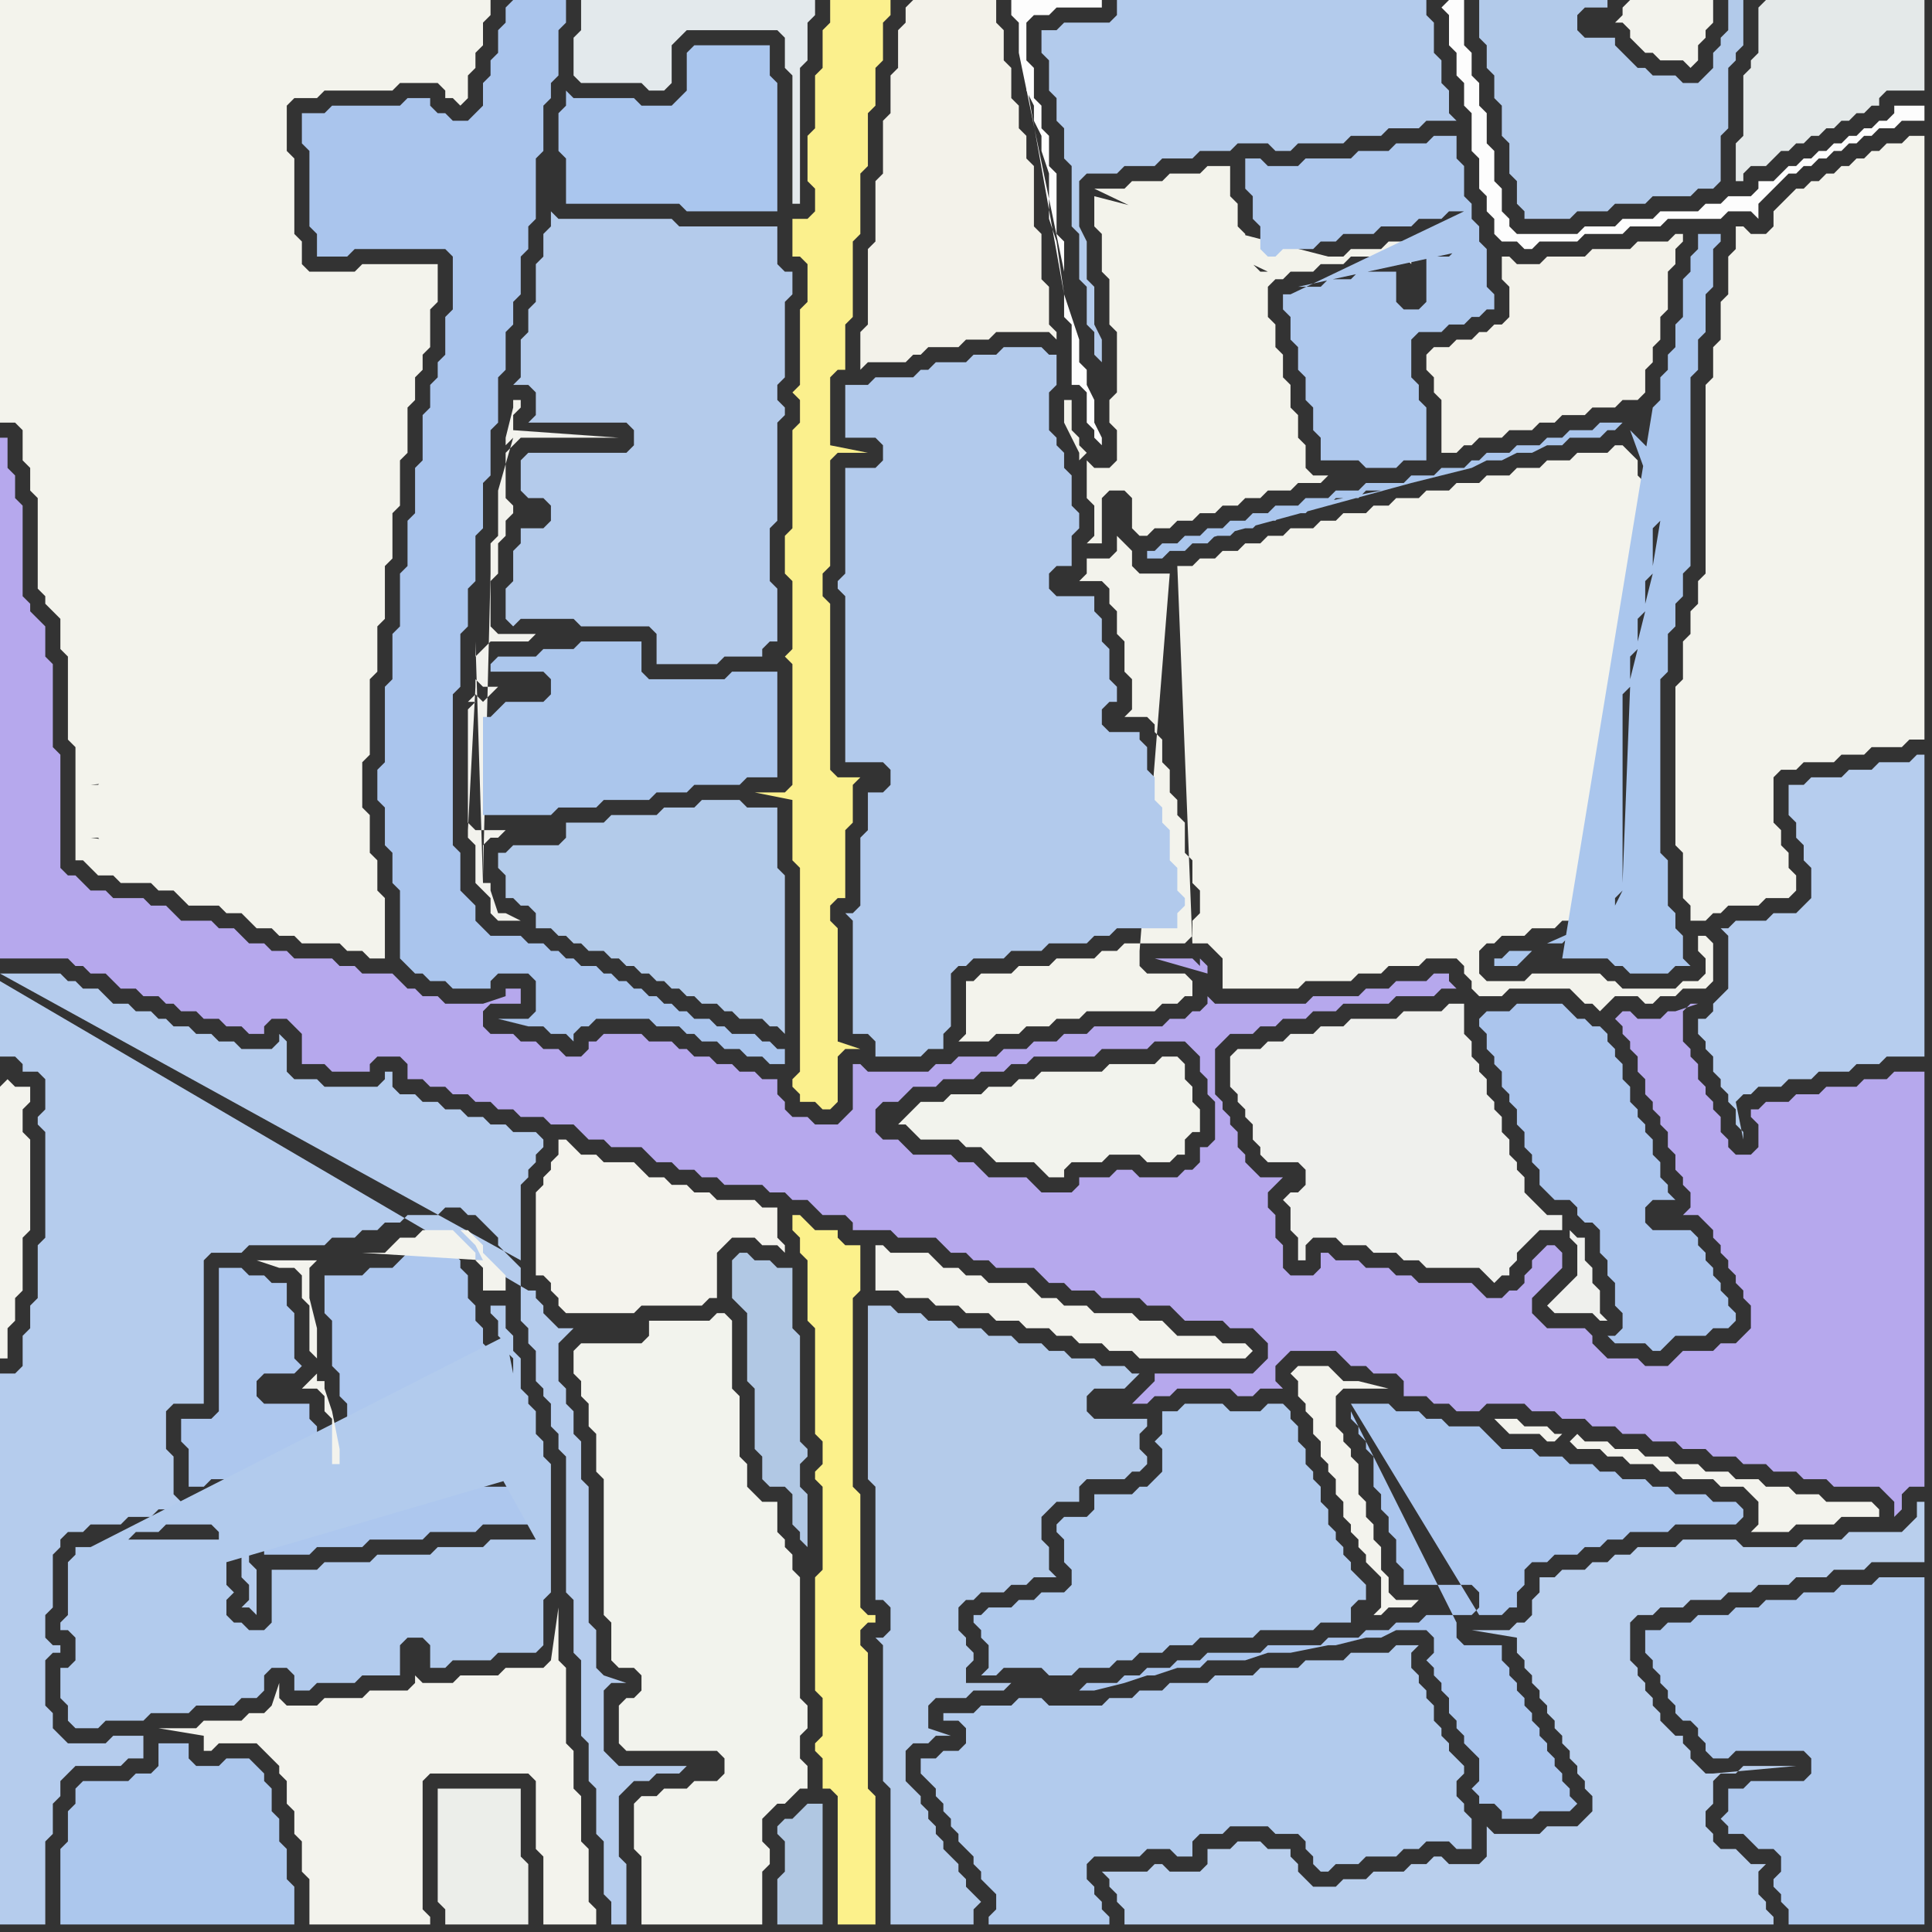 <svg width="256" height="256" xmlns="http://www.w3.org/2000/svg"><rect width="100%" height="100%" fill="#333333" stroke="none"/><script> 
var tempColor;
function hoverPath(evt){
obj = evt.target;
tempColor = obj.getAttribute("fill");
obj.setAttribute("fill","red");
//alert(tempColor);
//obj.setAttribute("stroke","red");}
function recoverPath(evt){
obj = evt.target;
obj.setAttribute("fill", tempColor);
//obj.setAttribute("stroke", tempColor);
}</script><path onmouseover="hoverPath(evt)" onmouseout="recoverPath(evt)" fill="rgb(243,243,237)" d="M  0,144l 0,36 1,0 0,-4 1,-1 0,-3 1,-1 0,-7 1,-1 0,-12 -1,-1 0,-3 1,-1 0,-2 -2,0 -1,-1 -1,1Z"/>
<path onmouseover="hoverPath(evt)" onmouseout="recoverPath(evt)" fill="rgb(174,200,237)" d="M  220,216l -2,0 0,3 1,1 0,1 1,1 0,1 1,1 0,1 1,1 0,1 1,1 1,0 1,1 0,1 1,1 0,1 1,1 2,0 1,-1 9,0 1,1 0,2 -1,1 -7,0 -1,1 -2,0 0,3 -1,1 1,1 0,1 2,0 1,1 1,1 2,0 1,1 0,2 -1,1 0,1 1,1 0,1 1,1 0,2 18,0 0,-46 -6,0 -1,1 -4,0 -1,1 -4,0 -1,1 -4,0 -1,1 -3,0 -1,1 -4,0 -1,1 -3,0 -1,1Z"/>
<path onmouseover="hoverPath(evt)" onmouseout="recoverPath(evt)" fill="rgb(243,243,236)" d="M  230,32l 0,1 -1,1 0,5 -1,1 0,5 -1,1 0,4 -1,1 0,25 -1,1 0,3 -1,1 0,3 -1,1 0,5 -1,1 0,21 1,1 0,6 1,1 0,2 2,0 1,-1 1,0 1,-1 4,0 1,-1 3,0 1,-1 0,-2 -1,-1 0,-2 -1,-1 0,-2 -1,-1 0,-6 1,-1 2,0 1,-1 4,0 1,-1 3,0 1,-1 4,0 1,-1 2,0 0,-80 -2,0 -1,1 -2,0 -1,1 -1,0 -1,1 -1,0 -1,1 -1,0 -1,1 -1,0 -1,1 -1,0 -1,1 -1,0 -1,1 -1,1 -1,1 0,2 -1,1 -2,0 -1,-1 -1,0Z"/>
<path onmouseover="hoverPath(evt)" onmouseout="recoverPath(evt)" fill="rgb(170,197,237)" d="M  67,1l 0,2 -1,1 0,3 -1,1 0,2 -1,1 0,3 -1,1 -1,1 -2,0 -1,-1 -1,0 -1,-1 0,-1 -3,0 -1,1 -9,0 -1,1 -3,0 0,4 1,1 0,10 1,1 0,3 4,0 1,-1 12,0 1,1 0,7 -1,1 0,5 -1,1 0,2 -1,1 0,3 -1,1 0,6 -1,1 0,6 -1,1 0,6 -1,1 0,7 -1,1 0,6 -1,1 0,10 -1,1 0,4 1,1 0,5 1,1 0,4 1,1 0,9 1,1 1,1 1,0 1,1 2,0 1,1 5,0 0,-1 1,-1 4,0 1,1 0,4 -1,1 -4,0 4,1 2,0 1,1 2,0 1,1 0,-1 1,-1 1,0 1,-1 7,0 1,1 3,0 1,1 1,0 1,1 2,0 1,1 2,0 1,1 2,0 1,1 2,0 0,-2 -1,0 -1,-1 -1,0 -1,-1 -3,0 -1,-1 -1,0 -1,-1 -2,0 -1,-1 -1,0 -1,-1 -1,0 -1,-1 -1,0 -1,-1 -1,0 -1,-1 -1,0 -1,-1 -1,0 -1,-1 -2,0 -1,-1 -1,0 -1,-1 -1,0 -1,-1 -2,0 -1,-1 -4,0 -1,-1 -1,-1 0,-2 -1,-1 -1,-1 0,-5 -1,-1 0,-20 1,-1 0,-7 1,-1 0,-5 1,-1 0,-6 1,-1 0,-6 1,-1 0,-6 1,-1 0,-6 1,-1 0,-5 1,-1 0,-3 1,-1 0,-5 1,-1 0,-3 1,-1 0,-8 1,-1 0,-6 1,-1 0,-2 1,-1 0,-6 1,-1 0,-3 -7,0 -1,1Z"/>
<path onmouseover="hoverPath(evt)" onmouseout="recoverPath(evt)" fill="rgb(179,203,234)" d="M  67,113l -1,0 0,2 1,1 0,3 1,0 1,1 1,0 1,1 0,2 2,0 1,1 1,0 1,1 1,0 1,1 2,0 1,1 1,0 1,1 1,0 1,1 1,0 1,1 1,0 1,1 1,0 1,1 1,0 1,1 2,0 1,1 1,0 1,1 3,0 1,1 1,0 1,1 0,-21 -1,-1 0,-8 -4,0 -1,-1 -5,0 -1,1 -4,0 -1,1 -6,0 -1,1 -5,0 0,2 -1,1 -6,0 -1,1Z"/>
<path onmouseover="hoverPath(evt)" onmouseout="recoverPath(evt)" fill="rgb(173,199,238)" d="M  68,193l 2,0 -1,-1 0,-2 -1,-1 0,-2 -1,-1 0,-2 -1,-1 0,-2 -1,-1 0,-1 -1,-1 0,-2 -1,-1 0,-2 -1,-1 0,-3 -1,-1 0,-1 -1,-1 -1,-1 -2,0 -1,1 -2,0 -1,1 -1,1 -3,0 -1,1 -5,0 0,5 1,1 0,6 1,1 0,3 1,1 0,4 1,1 0,4 -1,1 -3,0 -1,-1 0,-6 -1,-1 0,-2 -6,0 -1,-1 0,-2 1,-1 4,0 1,-1 -1,-1 0,-6 -1,-1 0,-3 -2,0 -1,-1 -2,0 -1,-1 -3,0 0,19 -1,1 -4,0 0,3 1,1 0,5 2,0 1,-1 3,0 1,1 0,1 1,1 1,1 0,4 1,1 0,1 6,0 1,-1 6,0 1,-1 7,0 1,-1 6,0 1,-1 7,0 0,-5 -8,0 -1,-1 0,-2 -2,0 -1,-1 0,-2 1,-1 7,0 1,1Z"/>
<path onmouseover="hoverPath(evt)" onmouseout="recoverPath(evt)" fill="rgb(244,243,237)" d="M  74,153l 0,0 -1,1 0,1 -1,1 0,1 -1,1 0,11 1,0 1,1 0,1 1,1 0,1 1,1 9,0 1,-1 8,0 1,-1 1,0 0,-6 1,-1 1,-1 3,0 1,1 2,0 1,1 0,-1 -1,-1 0,-4 -2,0 -1,-1 -5,0 -1,-1 -2,0 -1,-1 -2,0 -1,-1 -2,0 -1,-1 -1,-1 -4,0 -1,-1 -2,0 -1,-1 -1,-1 -1,0Z"/>
<path onmouseover="hoverPath(evt)" onmouseout="recoverPath(evt)" fill="rgb(251,240,141)" d="M  111,0l -1,0 0,3 -1,1 0,5 -1,1 0,7 -1,1 0,6 1,1 0,3 -1,1 -2,0 0,5 1,0 1,1 0,5 -1,1 0,10 -1,1 1,1 0,3 -1,1 0,13 -1,1 0,5 1,1 0,9 -1,1 0,0 1,1 0,16 -1,1 -4,0 5,1 0,8 1,1 0,27 -1,1 0,1 1,1 0,1 2,0 1,1 1,0 1,-1 0,-6 1,-1 2,0 -3,-1 0,-15 -1,-1 0,-2 1,-1 1,0 0,-9 1,-1 0,-5 1,-1 -3,0 -1,-1 0,-22 -1,-1 0,-3 1,-1 0,-14 1,-1 4,0 -5,-1 0,-9 1,-1 1,0 0,-6 1,-1 0,-10 1,-1 0,-8 1,-1 0,-7 1,-1 0,-5 1,-1 0,-5 1,-1 0,-2Z"/>
<path onmouseover="hoverPath(evt)" onmouseout="recoverPath(evt)" fill="rgb(243,242,234)" d="M  120,1l 0,2 -1,1 0,5 -1,1 0,5 -1,1 0,7 -1,1 0,8 -1,1 0,10 -1,1 0,5 1,-1 5,0 1,-1 1,0 1,-1 4,0 1,-1 3,0 1,-1 7,0 1,1 0,-1 -1,-1 0,-5 -1,-1 0,-6 -1,-1 0,-8 -1,-1 0,-3 -1,-1 0,-3 -1,-1 0,-4 -1,-1 0,-4 -1,-1 0,-3 -11,0 -1,1Z"/>
<path onmouseover="hoverPath(evt)" onmouseout="recoverPath(evt)" fill="rgb(253,253,253)" d="M  191,1l 0,0 1,1 0,4 1,1 0,3 1,1 0,3 1,1 0,5 1,1 0,4 1,1 0,2 1,1 0,2 1,1 2,0 1,1 1,0 1,-1 5,0 1,-1 5,0 1,-1 4,0 1,-1 7,0 1,-1 3,0 1,1 0,-2 1,-1 1,-1 1,-1 1,-1 1,0 1,-1 1,0 1,-1 1,0 1,-1 1,0 1,-1 1,0 1,-1 1,0 1,-1 2,0 1,-1 3,0 0,-2 -4,0 0,1 -1,1 -1,0 -1,1 -1,0 -1,1 -1,0 -1,1 -1,0 -1,1 -1,0 -1,1 -1,0 -1,1 -1,0 -1,1 -1,1 -2,0 0,1 -1,1 -3,0 -1,1 -2,0 -1,1 -5,0 -1,1 -4,0 -1,1 -4,0 -1,1 -8,0 -1,-1 0,-1 -1,-1 0,-3 -1,-1 0,-4 -1,-1 0,-4 -1,-1 0,-3 -1,-1 0,-3 -1,-1 0,-6 -2,0 -1,1Z"/>
<path onmouseover="hoverPath(evt)" onmouseout="recoverPath(evt)" fill="rgb(243,243,237)" d="M  215,1l 0,1 -1,1 1,0 1,1 0,1 1,1 1,1 1,0 1,1 3,0 1,1 1,-1 0,-2 1,-1 0,-1 1,-1 0,-3 -11,0 -1,1Z"/>
<path onmouseover="hoverPath(evt)" onmouseout="recoverPath(evt)" fill="rgb(228,233,233)" d="M  233,1l 0,6 -1,1 0,1 -1,1 0,8 -1,1 0,5 1,0 0,-1 1,-1 2,0 1,-1 1,-1 1,0 1,-1 1,0 1,-1 1,0 1,-1 1,0 1,-1 1,0 1,-1 1,0 1,-1 1,0 0,-1 1,-1 5,0 0,-12 -21,0 -1,1Z"/>
<path onmouseover="hoverPath(evt)" onmouseout="recoverPath(evt)" fill="rgb(181,204,237)" d="M  0,130l 0,10 2,0 1,1 0,1 2,0 1,1 0,4 -1,1 0,1 1,1 0,14 -1,1 0,7 -1,1 0,3 -1,1 0,4 -1,1 -2,0 0,73 6,0 0,-11 1,-1 0,-4 1,-1 0,-2 1,-1 1,-1 6,0 1,-1 2,0 0,-3 -4,0 -1,1 -5,0 -1,-1 -1,-1 0,-2 -1,-1 0,-6 1,-1 1,0 0,-1 -1,0 -1,-1 0,-3 1,-1 0,-7 1,-1 0,-1 1,-1 2,0 1,-1 4,0 1,-1 3,0 1,-1 9,0 0,-2 -1,0 -1,1 -4,0 -1,-1 0,-5 -1,-1 0,-5 1,-1 4,0 0,-19 1,-1 4,0 1,-1 10,0 1,-1 3,0 1,-1 2,0 1,-1 2,0 1,-1 4,0 1,-1 2,0 1,1 1,0 1,1 1,1 1,1 0,1 1,1 1,1 1,1 0,7 1,1 0,2 1,1 0,4 1,1 0,1 1,1 0,3 1,1 0,2 1,1 0,18 1,1 0,7 1,1 0,10 1,1 0,5 1,1 0,6 1,1 0,7 1,1 0,3 2,0 0,-8 -1,-1 0,-8 1,-1 1,-1 2,0 1,-1 3,0 1,-1 -9,0 -1,-1 -1,-1 0,-8 1,-1 2,0 -3,-1 -1,-1 0,-5 -1,-1 0,-18 -1,-1 0,-5 -1,-1 0,-3 -1,-1 0,-2 -1,-1 0,-5 1,-1 1,-1 -2,0 -1,-1 -1,-1 0,-1 -1,-1 0,-1 -1,0 -70,-41 69,37 0,-10 1,-1 0,-1 1,-1 0,-1 1,-1 0,-1 -1,-1 -3,0 -1,-1 -2,0 -1,-1 -2,0 -1,-1 -2,0 -1,-1 -2,0 -1,-1 -2,0 -1,-1 0,-2 -1,0 0,1 -1,1 -7,0 -1,-1 -3,0 -1,-1 0,-4 -1,-1 0,1 -1,1 -4,0 -1,-1 -2,0 -1,-1 -2,0 -1,-1 -2,0 -1,-1 -1,0 -1,-1 -2,0 -1,-1 -2,0 -1,-1 -1,-1 -2,0 -1,-1 -1,0 -1,-1 -8,0 69,38 -69,-37 31,70 0,4 1,1 0,4 1,1 0,2 -1,1 1,0 1,1 0,-6 -1,-1 0,-1 -2,-6 -31,-70Z"/>
<path onmouseover="hoverPath(evt)" onmouseout="recoverPath(evt)" fill="rgb(242,243,237)" d="M  82,226l 0,5 1,1 12,0 1,1 0,2 -1,1 -3,0 -1,1 -3,0 -1,1 -2,0 -1,1 0,6 1,1 0,9 16,0 0,-7 1,-1 0,-2 -1,-1 0,-3 1,-1 1,-1 1,0 1,-1 1,-1 1,0 0,-3 -1,-1 0,-3 1,-1 0,-3 -1,-1 0,-16 -1,-1 0,-2 -1,-1 0,-1 -1,-1 0,-4 -2,0 -1,-1 -1,-1 0,-3 -1,-1 0,-8 -1,-1 0,-9 -1,-1 -1,0 -1,1 -8,0 0,2 -1,1 -8,0 -1,1 0,3 1,1 0,2 1,1 0,3 1,1 0,5 1,1 0,18 1,1 0,5 1,1 2,0 1,1 0,2 -1,1 -1,0 -1,1Z"/>
<path onmouseover="hoverPath(evt)" onmouseout="recoverPath(evt)" fill="rgb(176,199,226)" d="M  103,250l 0,5 6,0 0,-16 -2,0 -1,1 0,0 -1,1 -1,0 -1,1 0,1 1,1 0,4 -1,1Z"/>
<path onmouseover="hoverPath(evt)" onmouseout="recoverPath(evt)" fill="rgb(243,243,235)" d="M  145,26l 0,4 1,1 0,5 1,1 0,6 1,1 0,8 -1,1 0,3 1,1 0,4 -1,1 -2,0 -1,-1 0,5 1,1 0,4 -1,1 2,0 0,-6 1,-1 2,0 1,1 0,4 1,1 1,0 1,-1 2,0 1,-1 2,0 1,-1 2,0 1,-1 2,0 1,-1 2,0 1,-1 3,0 1,-1 3,0 1,-1 -2,0 -1,-1 0,-3 -1,-1 0,-3 -1,-1 0,-3 -1,-1 0,-3 -1,-1 0,-3 -1,-1 0,-4 1,-1 1,0 1,-1 3,0 1,-1 3,0 1,-1 7,0 1,1 0,-2 1,-1 3,0 1,-1 2,0 -1,-1 0,0 -2,1 -2,0 -2,1 -3,0 -1,1 -4,0 -1,1 -2,0 -31,-8 23,10 -1,0 -1,-1 -1,-1 0,-3 -1,-1 0,-3 -1,-1 0,-4 -3,0 -1,1 -4,0 -1,1 -4,0 -1,1 -4,0 23,11 -23,-10 -2,35 1,-1 0,0 -1,-1 0,-1 -1,-1 0,-4 -1,0 0,3 1,2 1,2 0,1 2,-35Z"/>
<path onmouseover="hoverPath(evt)" onmouseout="recoverPath(evt)" fill="rgb(182,168,237)" d="M  0,115l 0,12 9,0 1,1 1,0 1,1 2,0 1,1 1,1 2,0 1,1 2,0 1,1 1,0 1,1 2,0 1,1 2,0 1,1 2,0 1,1 2,0 0,-1 1,-1 2,0 1,1 1,1 0,4 3,0 1,1 5,0 0,-1 1,-1 3,0 1,1 0,2 2,0 1,1 2,0 1,1 2,0 1,1 2,0 1,1 2,0 1,1 3,0 1,1 3,0 1,1 1,1 2,0 1,1 4,0 1,1 1,1 2,0 1,1 2,0 1,1 2,0 1,1 5,0 1,1 2,0 1,1 2,0 1,1 1,1 3,0 1,1 0,1 5,0 1,1 5,0 1,1 1,1 2,0 1,1 2,0 1,1 5,0 1,1 1,1 2,0 1,1 3,0 1,1 5,0 1,1 3,0 1,1 1,1 5,0 1,1 3,0 1,1 1,1 0,2 -1,1 -1,1 -13,0 0,1 -1,1 -1,1 -1,1 2,0 1,-1 2,0 1,-1 7,0 1,1 2,0 1,-1 3,0 -1,-1 0,-2 1,-1 1,-1 6,0 1,1 1,1 2,0 1,1 3,0 1,1 0,2 3,0 1,1 2,0 1,1 3,0 1,-1 5,0 1,1 3,0 1,1 3,0 1,1 3,0 1,1 3,0 1,1 3,0 1,1 3,0 1,1 3,0 1,1 3,0 1,1 3,0 1,1 3,0 1,1 6,0 1,1 1,1 0,2 1,-1 0,-2 1,-1 2,0 0,-55 -4,0 -1,1 -3,0 -1,1 -4,0 -1,1 -3,0 -1,1 -3,0 -1,1 -1,0 0,1 1,1 0,3 -1,1 -2,0 -1,-1 0,-1 -1,-1 0,-2 -1,-1 0,-1 -1,-1 0,-1 -1,-1 0,-2 -1,-1 0,-1 -1,-1 0,-4 1,-1 1,0 -3,1 -1,0 -1,1 -3,0 -1,-1 -1,0 -1,1 1,1 0,1 1,1 0,1 1,1 0,2 1,1 0,2 1,1 0,1 1,1 0,1 1,1 0,2 1,1 0,2 1,1 0,1 1,1 0,2 -1,1 2,0 1,1 1,1 0,1 1,1 0,1 1,1 0,1 1,1 0,1 1,1 0,1 1,1 0,3 -1,1 -1,1 -2,0 -1,1 -4,0 -1,1 -1,1 -3,0 -1,-1 -4,0 -1,-1 -1,-1 0,-1 -1,-1 -5,0 -1,-1 -1,-1 0,-2 1,-1 1,-1 1,-1 1,-1 0,-2 -1,-1 -1,0 -1,1 0,0 -1,1 0,1 -1,1 0,1 -1,1 -1,0 -1,1 -2,0 -1,-1 -1,-1 -7,0 -1,-1 -2,0 -1,-1 -3,0 -1,-1 -3,0 -1,-1 -1,0 0,2 -1,1 -3,0 -1,-1 0,-3 -1,-1 0,-3 -1,-1 0,-2 1,-1 1,-1 -3,0 -1,-1 -1,-1 0,-1 -1,-1 0,-2 -1,-1 0,-1 -1,-1 0,-1 -1,-1 0,-6 1,-1 1,-1 3,0 1,-1 2,0 1,-1 3,0 1,-1 3,0 1,-1 6,0 1,-1 5,0 1,-1 2,0 -1,-1 0,-1 -2,0 -1,1 -4,0 -1,1 -3,0 -1,1 -6,0 -1,1 -12,0 -1,-1 0,1 -1,1 -1,0 -1,1 -2,0 -1,1 -9,0 -1,1 -3,0 -1,1 -3,0 -1,1 -3,0 -1,1 -5,0 -1,1 -2,0 -1,1 -8,0 -1,-1 -1,0 0,6 -1,1 -1,1 -3,0 -1,-1 -2,0 -1,-1 0,-1 -1,-1 0,-2 -2,0 -1,-1 -2,0 -1,-1 -2,0 -1,-1 -2,0 -1,-1 -1,0 -1,-1 -3,0 -1,-1 -5,0 -1,1 -1,0 0,1 -1,1 -2,0 -1,-1 -2,0 -1,-1 -2,0 -1,-1 -3,0 -1,-1 0,-2 1,-1 4,0 0,-2 -2,0 0,1 -3,1 -5,0 -1,-1 -2,0 -1,-1 -1,0 -1,-1 -1,-1 -4,0 -1,-1 -2,0 -1,-1 -5,0 -1,-1 -2,0 -1,-1 -2,0 -1,-1 -1,-1 -2,0 -1,-1 -4,0 -1,-1 -1,-1 -2,0 -1,-1 -4,0 -1,-1 -2,0 -1,-1 -1,-1 -1,0 -1,-1 0,-15 -1,-1 0,-11 -1,-1 0,-4 -1,-1 -1,-1 0,-1 -1,-1 0,-12 -1,-1 0,-3 -1,-1 0,-4 -1,0 0,57 137,25 8,0 1,-1 6,0 1,-1 4,0 1,1 1,1 0,2 1,1 0,2 1,1 0,5 -1,1 -1,0 0,2 -1,1 -1,0 -1,1 -5,0 -1,-1 -2,0 -1,1 -4,0 0,1 -1,1 -4,0 -1,-1 -1,-1 -5,0 -1,-1 -1,-1 -2,0 -1,-1 -5,0 -1,-1 -1,-1 -2,0 -1,-1 0,-3 1,-1 2,0 1,-1 1,-1 3,0 1,-1 4,0 1,-1 3,0 1,-1 2,0 1,-1 -137,-25 160,14 0,-1 -1,-1 0,1 -1,-1 -5,0 7,2 -160,-14Z"/>
<path onmouseover="hoverPath(evt)" onmouseout="recoverPath(evt)" fill="rgb(170,198,238)" d="M  12,107l 0,1 1,1 1,0 1,1 1,0 1,1 2,0 1,1 1,0 1,1 2,0 1,1 3,0 1,1 2,0 1,-1 0,0 1,-1 0,-5 -1,-1 0,-1 -1,-1 0,-1 -9,0 -1,1 -6,0 -1,1 -1,0 -1,1Z"/>
<path onmouseover="hoverPath(evt)" onmouseout="recoverPath(evt)" fill="rgb(180,203,235)" d="M  84,59l 0,0 -1,1 -13,0 -1,1 0,4 1,1 2,0 1,1 0,2 -1,1 -3,0 0,2 -1,1 0,4 -1,1 0,4 1,1 0,0 1,-1 7,0 1,1 9,0 1,1 0,4 8,0 1,-1 5,0 0,-1 1,-1 1,0 0,-7 -1,-1 0,-7 1,-1 0,-13 1,-1 0,-1 -1,-1 0,-2 1,-1 0,-10 1,-1 0,-3 -1,0 -1,-1 0,-5 -13,0 -1,-1 -15,0 -1,-1 0,2 -1,1 0,3 -1,1 0,5 -1,1 0,3 -1,1 0,5 -1,1 2,0 1,1 0,3 -1,1 13,0 1,1Z"/>
<path onmouseover="hoverPath(evt)" onmouseout="recoverPath(evt)" fill="rgb(252,241,139)" d="M  108,163l 0,0 -1,-1 -1,-1 -1,0 0,2 1,1 0,2 1,1 0,8 1,1 0,14 1,1 0,3 -1,1 0,1 1,1 0,11 -1,1 0,15 1,1 0,5 -1,1 0,1 1,1 0,4 1,0 1,1 0,17 5,0 0,-17 -1,-1 0,-18 -1,-1 0,-2 1,-1 1,0 0,-1 -1,0 -1,-1 0,-15 -1,-1 0,-25 1,-1 0,-6 -2,0 -1,-1 0,-1Z"/>
<path onmouseover="hoverPath(evt)" onmouseout="recoverPath(evt)" fill="rgb(178,203,237)" d="M  149,246l 2,0 1,-1 3,0 1,1 2,0 0,-2 1,-1 3,0 1,-1 5,0 1,1 3,0 1,1 0,1 1,1 0,1 1,1 1,0 1,-1 3,0 1,-1 4,0 1,-1 2,0 1,-1 3,0 1,1 2,0 0,-4 -1,-1 0,-1 -1,-1 0,-2 1,-1 0,-1 -1,-1 -1,-1 0,-1 -1,-1 0,-1 -1,-1 0,-2 -1,-1 0,-1 -1,-1 0,-1 -1,-1 0,-2 1,-1 -3,0 -1,1 -5,0 -1,1 -5,0 -1,1 -5,0 -1,1 -5,0 -1,1 -5,0 -1,1 -3,0 -1,1 -3,0 -1,1 -7,0 -1,-1 -3,0 -1,1 -4,0 -1,1 -4,0 0,1 2,0 1,1 0,2 -1,1 -2,0 -1,1 -2,0 0,2 1,1 0,0 1,1 0,1 1,1 0,1 1,1 0,1 1,1 0,1 1,1 1,1 0,1 1,1 0,1 1,1 1,1 0,2 -1,1 0,1 16,0 0,-1 -1,-1 0,-1 -1,-1 0,-1 -1,-1 0,-2 1,-1Z"/>
<path onmouseover="hoverPath(evt)" onmouseout="recoverPath(evt)" fill="rgb(171,198,238)" d="M  179,187l 0,1 1,1 0,1 1,1 0,1 1,1 0,4 1,1 0,2 1,1 0,2 1,1 0,3 1,1 0,2 9,0 1,1 0,2 -1,1 -6,0 -1,1 -3,0 -1,1 -3,0 -1,1 -4,0 -1,1 -7,0 -1,1 -7,0 -1,1 -3,0 -1,1 -3,0 -1,1 -2,0 -1,1 -4,0 -1,1 2,0 4,-1 3,-1 1,0 3,-1 3,0 1,-1 5,0 3,-1 3,0 5,-1 1,0 4,-1 2,0 2,-1 4,0 1,1 0,2 -1,1 1,1 0,1 1,1 0,1 1,1 0,2 1,1 0,1 1,1 0,1 1,1 1,1 0,3 -1,1 1,1 0,1 2,0 1,1 0,1 4,0 1,-1 4,0 1,-1 -1,-1 0,-1 -1,-1 0,-1 -1,-1 0,-1 -1,-1 0,-1 -1,-1 0,-1 -1,-1 0,-1 -1,-1 0,-1 -1,-1 0,-1 -1,-1 0,-1 -1,-1 0,-2 -5,0 -1,-1 0,-2 -14,-28 17,27 3,0 1,-1 1,0 0,-2 1,-1 0,-2 1,-1 2,0 1,-1 3,0 1,-1 2,0 1,-1 2,0 1,-1 5,0 1,-1 8,0 1,-1 0,-1 -1,-1 -3,0 -1,-1 -4,0 -1,-1 -2,0 -1,-1 -3,0 -1,-1 -2,0 -1,-1 -3,0 -1,-1 -3,0 -1,-1 -4,0 -1,-1 -1,-1 -1,-1 -4,0 -1,-1 -2,0 -1,-1 -3,0 -1,-1 -5,0 17,28 -17,-27Z"/>
<path onmouseover="hoverPath(evt)" onmouseout="recoverPath(evt)" fill="rgb(242,242,237)" d="M  64,116l 0,-4 1,-1 1,0 1,-1 -4,0 -1,-1 0,-15 1,-1 -1,0 1,-1 1,1 0,0 1,-1 0,0 1,-1 -2,0 -1,-1 0,-3 1,-1 0,0 1,-1 5,0 1,-1 -5,0 -1,-1 0,-6 1,-1 0,-4 1,-1 0,-2 1,-1 0,-1 -1,-1 0,-6 1,-1 0,0 1,-1 13,0 -14,-1 0,-2 1,-1 0,-1 -1,0 0,1 -1,4 0,1 1,-1 -2,7 0,6 -1,1 0,4 -1,40 -1,-31 0,6 -1,19 0,1 1,1 0,5 1,1 1,1 0,2 1,1 3,0 -2,-1 -1,0 -1,-3 0,-1 -1,0 -1,-32 1,31Z"/>
<path onmouseover="hoverPath(evt)" onmouseout="recoverPath(evt)" fill="rgb(227,233,236)" d="M  95,4l 8,0 1,1 0,4 1,1 0,17 1,0 0,-18 1,-1 0,-5 1,-1 0,-2 -31,0 0,4 -1,1 0,5 1,1 8,0 1,1 2,0 1,-1 0,-5 1,-1 1,-1Z"/>
<path onmouseover="hoverPath(evt)" onmouseout="recoverPath(evt)" fill="rgb(180,203,234)" d="M  144,185l 0,0 1,-1 4,0 1,-1 1,-1 -1,0 -1,-1 -3,0 -1,-1 -3,0 -1,-1 -2,0 -1,-1 -3,0 -1,-1 -3,0 -1,-1 -3,0 -1,-1 -3,0 -1,-1 -3,0 -1,-1 -3,0 0,23 1,1 0,15 1,0 1,1 0,3 -1,1 -1,0 1,1 0,18 1,1 0,18 11,0 0,-2 1,-1 -1,-1 0,0 -1,-1 0,-1 -1,-1 0,-1 -1,-1 -1,-1 0,-1 -1,-1 0,-1 -1,-1 0,-1 -1,-1 0,-1 -1,-1 -1,-1 0,-4 1,-1 2,0 1,-1 2,0 -3,-1 0,-3 1,-1 4,0 1,-1 4,0 1,-1 -6,0 0,-2 1,-1 0,-1 -1,-1 0,-1 -1,-1 0,-3 1,-1 1,0 1,-1 3,0 1,-1 2,0 1,-1 3,0 -1,-1 0,-3 -1,-1 0,-3 1,-1 1,-1 3,0 0,-2 1,-1 5,0 1,-1 1,0 1,-1 0,-1 -1,-1 0,-2 1,-1 0,-1 -7,0 -1,-1Z"/>
<path onmouseover="hoverPath(evt)" onmouseout="recoverPath(evt)" fill="rgb(243,243,236)" d="M  155,76l -4,0 -1,-1 0,-2 -1,-1 -1,-1 0,2 -1,1 -3,0 0,2 -1,1 3,0 1,1 0,2 1,1 0,3 1,1 0,4 1,1 0,4 -1,1 3,0 1,1 0,1 1,1 0,3 1,1 0,3 1,1 0,2 1,1 0,4 1,1 0,3 1,1 0,3 -1,1 0,2 -1,1 -8,0 -1,1 -2,0 -1,1 -5,0 -1,1 -4,0 -1,1 -4,0 -1,1 -1,0 0,7 -1,1 4,0 1,-1 3,0 1,-1 3,0 1,-1 3,0 1,-1 9,0 1,-1 2,0 1,-1 1,0 0,-2 -1,-1 -5,0 -1,-1 0,-2 4,-50 3,49 2,0 1,1 1,1 0,4 10,0 1,-1 6,0 1,-1 3,0 1,-1 4,0 1,-1 4,0 1,1 0,1 1,1 0,1 1,1 3,0 1,-1 8,0 1,1 1,1 1,0 1,1 2,-2 3,0 1,1 1,0 1,-1 2,0 1,-1 3,0 1,-1 0,-5 -1,-1 -1,0 0,2 1,1 0,2 -1,1 -2,0 -1,1 -7,0 -1,-1 -1,0 -1,-1 -9,0 -1,1 -5,0 -1,-1 0,-3 1,-1 1,0 1,-1 3,0 1,-1 3,0 1,-1 2,0 1,-1 1,0 1,-1 0,-2 1,-1 0,-26 1,-1 0,-4 1,-1 0,-4 1,-1 0,-4 1,-1 0,-6 1,-1 0,-4 -1,-1 0,-2 -1,-1 -1,-1 -1,0 -1,1 -4,0 -1,1 -3,0 -1,1 -3,0 -1,1 -3,0 -1,1 -3,0 -1,1 -3,0 -1,1 -3,0 -1,1 -2,0 -1,1 -3,0 -1,1 -2,0 -1,1 -3,0 -1,1 -2,0 -1,1 -2,0 -1,1 -2,0 -1,1 -2,0 -1,1 -2,0 2,50 -3,-49Z"/>
<path onmouseover="hoverPath(evt)" onmouseout="recoverPath(evt)" fill="rgb(239,240,237)" d="M  163,140l 0,4 1,1 0,1 1,1 0,1 1,1 0,2 1,1 0,1 1,1 4,0 1,1 0,2 -1,1 -1,0 -1,1 1,1 0,3 1,1 0,3 1,0 0,-2 1,-1 3,0 1,1 3,0 1,1 3,0 1,1 2,0 1,1 7,0 1,1 1,1 1,-1 1,0 0,-1 1,-1 0,-1 1,-1 2,-2 3,0 0,-2 -2,0 -1,-1 -1,-1 -1,-1 0,-2 -1,-1 0,-1 -1,-1 0,-2 -1,-1 0,-2 -1,-1 0,-1 -1,-1 0,-2 -1,-1 0,-1 -1,-1 0,-2 -1,-1 0,-4 -2,0 -1,1 -5,0 -1,1 -6,0 -1,1 -3,0 -1,1 -3,0 -1,1 -2,0 -1,1 -3,0 -1,1 45,23 0,1 1,1 0,4 -1,1 -3,3 1,1 5,0 1,1 1,0 -1,-1 0,-3 -1,-1 0,-2 -1,-1 0,-3 -1,0 -1,-1 -45,-23Z"/>
<path onmouseover="hoverPath(evt)" onmouseout="recoverPath(evt)" fill="rgb(185,207,237)" d="M  203,212l 0,2 -1,1 -1,0 -1,1 -5,0 6,1 0,2 1,1 0,1 1,1 0,1 1,1 0,1 1,1 0,1 1,1 0,1 1,1 0,1 1,1 0,1 1,1 0,1 1,1 0,1 1,1 0,2 -1,1 -1,1 -4,0 -1,1 -6,0 -1,-1 0,4 -1,1 -4,0 -1,-1 -1,0 -1,1 -2,0 -1,1 -4,0 -1,1 -3,0 -1,1 -3,0 -1,-1 -1,-1 0,-1 -1,-1 0,-1 -3,0 -1,-1 -3,0 -1,1 -3,0 0,2 -1,1 -4,0 -1,-1 -1,0 -1,1 -6,0 1,1 0,1 1,1 0,1 1,1 0,2 86,0 0,-1 -1,-1 0,-1 -1,-1 0,-3 1,-1 -2,0 -1,-1 -1,-1 -2,0 -1,-1 0,-1 -1,-1 0,-2 1,-1 0,-3 1,-1 2,0 1,-1 7,0 -11,1 -1,0 -1,-1 -1,-1 0,-1 -1,-1 0,-1 -1,0 -1,-1 -1,-1 0,-1 -1,-1 0,-1 -1,-1 0,-1 -1,-1 0,-1 -1,-1 0,-5 1,-1 2,0 1,-1 3,0 1,-1 4,0 1,-1 3,0 1,-1 4,0 1,-1 4,0 1,-1 4,0 1,-1 7,0 0,-8 -1,0 0,2 -2,2 -7,0 -1,1 -5,0 -1,1 -7,0 -1,-1 -7,0 -1,1 -5,0 -1,1 -2,0 -1,1 -2,0 -1,1 -3,0 -1,1 -2,0 0,2 -1,1Z"/>
<path onmouseover="hoverPath(evt)" onmouseout="recoverPath(evt)" fill="rgb(178,203,237)" d="M  12,205l -2,0 0,1 -1,1 0,7 -1,1 0,1 1,0 1,1 0,3 -1,1 -1,0 0,4 1,1 0,2 1,1 3,0 1,-1 5,0 1,-1 5,0 1,-1 5,0 1,-1 2,0 1,-1 0,-2 1,-1 2,0 1,1 0,2 2,0 1,-1 5,0 1,-1 5,0 0,-4 1,-1 2,0 1,1 0,3 2,0 1,-1 5,0 1,-1 5,0 1,-1 0,-6 1,-1 0,-17 -1,-1 0,-2 -1,-1 0,-3 -1,-1 0,-1 -1,-1 0,-4 -1,-1 0,-2 -1,-1 0,-3 -2,0 0,1 1,1 0,2 1,1 0,1 1,1 0,2 -1,-5 0,0 -55,28 1,-1 -1,1 3,-1 2,0 1,-1 3,0 1,-1 6,0 1,1 0,1 -14,0 -3,1 59,-10 -4,0 -1,-1 0,-2 -5,0 3,1 0,2 2,0 5,9 -6,0 -1,1 -6,0 -1,1 -7,0 -1,1 -6,0 -1,1 -6,0 0,7 -1,1 -2,0 -1,-1 -1,0 -1,-1 0,-2 1,-1 -1,-1 0,-3 41,-12 -59,10Z"/>
<path onmouseover="hoverPath(evt)" onmouseout="recoverPath(evt)" fill="rgb(243,243,237)" d="M  26,229l -5,0 6,1 0,2 1,0 1,-1 5,0 1,1 1,1 1,1 0,1 1,1 0,3 1,1 0,3 1,1 0,4 1,1 0,6 16,0 0,-1 -1,-1 0,-17 1,-1 13,0 1,1 0,9 1,1 0,9 7,0 0,-2 -1,-1 0,-7 -1,-1 0,-6 -1,-1 0,-5 -1,-1 0,-10 -1,-1 0,-7 -1,7 0,0 -1,1 -5,0 -1,1 -5,0 -1,1 -4,0 -1,-1 0,1 -1,1 -5,0 -1,1 -5,0 -1,1 -4,0 -1,-1 0,-2 -1,3 0,0 -1,1 -2,0 -1,1 -5,0 -1,1Z"/>
<path onmouseover="hoverPath(evt)" onmouseout="recoverPath(evt)" fill="rgb(172,199,237)" d="M  37,244l 0,-3 -1,-1 0,-3 -1,-1 0,-1 -1,-1 -1,-1 -3,0 -1,1 -3,0 -1,-1 0,-2 -4,0 0,3 -1,1 -2,0 -1,1 -6,0 -1,1 0,2 -1,1 0,4 -1,1 0,10 31,0 0,-5 -1,-1 0,-4 -1,-1Z"/>
<path onmouseover="hoverPath(evt)" onmouseout="recoverPath(evt)" fill="rgb(236,238,234)" d="M  58,237l 0,15 1,1 0,2 11,0 0,-8 -1,-1 0,-9Z"/>
<path onmouseover="hoverPath(evt)" onmouseout="recoverPath(evt)" fill="rgb(243,243,237)" d="M  116,165l 0,6 3,0 1,1 3,0 1,1 3,0 1,1 3,0 1,1 3,0 1,1 3,0 1,1 2,0 1,1 3,0 1,1 3,0 1,1 14,0 1,-1 -1,-1 -3,0 -1,-1 -5,0 -1,-1 -1,-1 -3,0 -1,-1 -5,0 -1,-1 -3,0 -1,-1 -2,0 -1,-1 -1,-1 -5,0 -1,-1 -2,0 -1,-1 -2,0 -1,-1 -1,-1 -5,0 -1,-1Z"/>
<path onmouseover="hoverPath(evt)" onmouseout="recoverPath(evt)" fill="rgb(242,243,237)" d="M  119,149l 1,0 1,1 1,1 5,0 1,1 2,0 1,1 1,1 5,0 1,1 1,1 2,0 0,-1 1,-1 4,0 1,-1 4,0 1,1 3,0 1,-1 1,0 0,-2 1,-1 1,0 0,-3 -1,-1 0,-2 -1,-1 0,-2 -1,-1 -2,0 -1,1 -6,0 -1,1 -8,0 -1,1 -2,0 -1,1 -3,0 -1,1 -4,0 -1,1 -3,0 -2,2 -1,1 -1,-1 0,0 1,1Z"/>
<path onmouseover="hoverPath(evt)" onmouseout="recoverPath(evt)" fill="rgb(243,243,237)" d="M  172,181l -1,1 1,1 0,2 1,1 0,1 1,1 0,2 1,1 0,2 1,1 0,1 1,1 0,2 1,1 0,2 1,1 0,1 1,1 0,1 1,1 0,1 1,1 1,1 0,4 -1,1 1,0 1,-1 3,0 1,-1 -3,0 -1,-1 0,-2 -1,-1 0,-3 -1,-1 0,-2 -1,-1 0,-2 -1,-1 0,-4 -1,-1 0,-1 -1,-1 0,-1 -1,-1 0,-4 1,-1 6,0 -4,-1 -2,0 -1,-1 -1,-1Z"/>
<path onmouseover="hoverPath(evt)" onmouseout="recoverPath(evt)" fill="rgb(171,198,236)" d="M  66,94l 0,0 -1,1 -1,0 0,13 9,0 1,-1 5,0 1,-1 6,0 1,-1 4,0 1,-1 6,0 1,-1 4,0 0,-14 -6,0 -1,1 -10,0 -1,-1 0,-4 -8,0 -1,1 -4,0 -1,1 -5,0 -1,1 0,1 7,0 1,1 0,2 -1,1 -5,0 -1,1Z"/>
<path onmouseover="hoverPath(evt)" onmouseout="recoverPath(evt)" fill="rgb(170,198,238)" d="M  76,13l 0,0 -1,-1 0,2 -1,1 0,5 1,1 0,6 15,0 1,1 12,0 0,-17 -1,-1 0,-4 -10,0 -1,1 0,5 -1,1 -1,1 -4,0 -1,-1Z"/>
<path onmouseover="hoverPath(evt)" onmouseout="recoverPath(evt)" fill="rgb(176,202,237)" d="M  130,214l -1,0 0,1 1,1 0,1 1,1 0,3 -1,1 2,0 1,-1 5,0 1,1 3,0 1,-1 4,0 1,-1 2,0 1,-1 3,0 1,-1 3,0 1,-1 7,0 1,-1 7,0 1,-1 4,0 0,-2 1,-1 1,0 0,-2 -1,-1 0,0 -1,-1 0,-1 -1,-1 0,-1 -1,-1 0,-1 -1,-1 0,-2 -1,-1 0,-2 -1,-1 0,-1 -1,-1 0,-2 -1,-1 0,-2 -1,-1 0,-1 -1,-1 -2,0 -1,1 -4,0 -1,-1 -5,0 -1,1 -2,0 0,3 -1,1 1,1 0,3 -1,1 -1,1 -1,0 -1,1 -5,0 0,2 -1,1 -3,0 -1,1 0,1 1,1 0,3 1,1 0,2 -1,1 -3,0 -1,1 -2,0 -1,1 -3,0 -1,1Z"/>
<path onmouseover="hoverPath(evt)" onmouseout="recoverPath(evt)" fill="rgb(170,198,237)" d="M  203,126l -3,0 -1,1 -1,0 0,1 3,0 1,-1 1,-1 2,-1 2,0 1,-1 2,0 1,-1 1,0 1,-1 1,-1 -9,4 -2,1 11,-6 0,-1 1,-1 -1,2 -11,6 12,-9 0,-25 1,-1 -1,26 -12,9 13,-36 0,-3 1,-1 -1,4 -13,36 14,-41 0,-3 1,-1 -1,4 -14,41 15,-46 0,-3 1,-1 -1,4 -15,46 16,-51 0,-5 1,-1 -1,6 -16,51 17,-58 0,-5 -1,-1 0,-2 -2,-2 -1,-1 0,0 4,11 -17,58 12,-70 -3,0 -1,1 -3,0 -1,1 -2,0 -1,1 -3,0 -1,1 -3,0 -1,1 -1,0 -1,1 -3,0 -1,1 -3,0 -1,1 -5,0 -1,1 -3,0 -1,1 -3,0 -1,1 -3,0 -1,1 -2,0 -1,1 -2,0 -1,1 -2,0 -1,1 -2,0 -1,1 -2,0 -1,1 -1,0 0,1 2,0 1,-1 2,0 1,-1 2,0 1,-1 2,0 1,-1 2,0 1,-1 2,0 1,-1 3,0 1,-1 2,0 1,-1 3,0 1,-1 2,0 -10,2 -4,1 -3,1 -3,1 -3,1 -3,1 -3,1 33,-9 4,-1 4,-1 2,-1 2,0 2,-1 2,0 2,-1 2,0 1,-1 4,0 1,-1 1,0 1,-1 -12,70 4,1 6,0 1,1 1,0 1,1 5,0 1,-1 2,0 -1,-1 0,-3 -1,-1 0,-2 -1,-1 0,-6 -1,-1 0,-23 1,-1 0,-5 1,-1 0,-3 1,-1 0,-3 1,-1 0,-25 1,-1 0,-4 1,-1 0,-5 1,-1 0,-5 1,-1 0,-1 -3,0 0,2 -1,1 0,2 -1,1 0,5 -1,1 0,3 -1,1 0,2 -1,1 0,3 -1,1 -12,73 -4,-1 3,1 -3,-1Z"/>
<path onmouseover="hoverPath(evt)" onmouseout="recoverPath(evt)" fill="rgb(243,243,236)" d="M  10,111l 0,3 1,0 1,1 1,1 2,0 1,1 4,0 1,1 2,0 1,1 1,1 4,0 1,1 2,0 1,1 1,1 2,0 1,1 2,0 1,1 5,0 1,1 2,0 1,1 2,0 0,-8 -1,-1 0,-4 -1,-1 0,-5 -1,-1 0,-6 1,-1 0,-10 1,-1 0,-6 1,-1 0,-7 1,-1 0,-6 1,-1 0,-6 1,-1 0,-6 1,-1 0,-3 1,-1 0,-2 1,-1 0,-5 1,-1 0,-5 -10,0 -1,1 -6,0 -1,-1 0,-3 -1,-1 0,-10 -1,-1 0,-6 1,-1 3,0 1,-1 9,0 1,-1 5,0 1,1 0,1 1,0 1,1 1,-1 0,-3 1,-1 0,-2 1,-1 0,-3 1,-1 0,-2 -65,0 0,56 2,0 1,1 0,4 1,1 0,3 1,1 0,12 1,1 0,1 1,1 1,1 0,4 1,1 0,11 1,1 0,12 3,0 1,1 1,0 1,1 2,0 1,1 1,0 1,1 2,0 1,1 3,0 1,1 4,0 1,-1 1,-1 1,-1 0,0 -23,-3 -2,0 25,2 0,-6 -1,-1 0,-1 -1,-1 0,-1 -1,-1 0,0 3,11 -25,-2 21,-9 -10,0 -1,1 -6,0 -1,1 -1,0 19,-2 -21,9Z"/>
<path onmouseover="hoverPath(evt)" onmouseout="recoverPath(evt)" fill="rgb(243,243,237)" d="M  42,167l -8,0 3,1 2,0 1,1 0,3 1,1 0,6 1,1 0,2 -1,1 0,0 -1,1 2,0 1,1 0,2 1,1 0,6 1,0 0,-2 -1,-5 -1,-3 0,-1 -1,0 0,-7 -1,-4 0,-4 1,-1 6,-1 3,0 1,-1 1,-1 2,0 1,-1 4,0 1,1 2,2 0,1 1,1 0,3 3,0 0,-2 -1,-1 0,0 -1,-1 -1,-1 0,-1 -1,-1 -1,-1 -1,0 -1,-1 2,2 1,1 1,2 -16,-1 -6,1Z"/>
<path onmouseover="hoverPath(evt)" onmouseout="recoverPath(evt)" fill="rgb(177,200,228)" d="M  97,167l 0,5 1,1 1,1 0,9 1,1 0,8 1,1 0,3 1,1 2,0 1,1 0,4 1,1 0,1 1,1 0,-7 -1,-1 0,-3 1,-1 0,-1 -1,-1 0,-14 -1,-1 0,-8 -2,0 -1,-1 -2,0 -1,-1 -1,0 -1,1Z"/>
<path onmouseover="hoverPath(evt)" onmouseout="recoverPath(evt)" fill="rgb(178,202,236)" d="M  136,126l 2,0 1,-1 5,0 1,-1 2,0 1,-1 8,0 0,-2 1,-1 0,-1 -1,-1 0,-3 -1,-1 0,-4 -1,-1 0,-2 -1,-1 0,-3 -1,-1 0,-3 -1,-1 0,-1 -4,0 -1,-1 0,-2 1,-1 1,0 0,-2 -1,-1 0,-4 -1,-1 0,-3 -1,-1 0,-2 -5,0 -1,-1 0,-2 1,-1 2,0 0,-4 1,-1 0,-2 -1,-1 0,-4 -1,-1 0,-2 -1,-1 0,-1 -1,-1 0,-5 1,-1 0,-4 -1,0 -1,-1 -5,0 -1,1 -3,0 -1,1 -4,0 -1,1 -1,0 -1,1 -5,0 -1,1 -3,0 0,7 4,0 1,1 0,2 -1,1 -4,0 0,14 -1,1 0,1 1,1 0,22 5,0 1,1 0,2 -1,1 -2,0 0,5 -1,1 0,9 -1,1 -1,0 1,1 0,15 2,0 1,1 0,2 6,0 1,-1 2,0 0,-2 1,-1 0,-7 1,-1 1,0 1,-1 4,0 1,-1Z"/>
<path onmouseover="hoverPath(evt)" onmouseout="recoverPath(evt)" fill="rgb(253,253,253)" d="M  141,39l 0,3 1,1 0,8 1,0 1,1 0,4 1,1 0,1 1,1 0,-1 -1,-2 0,-3 -1,-2 0,-2 -1,-1 0,-3 -2,-6 0,-7 -1,-1 0,-8 -1,-1 0,-4 -1,-1 0,-3 -1,-1 0,-4 -1,-1 0,-5 1,-1 2,0 1,-1 6,0 0,-1 -12,0 0,2 1,1 0,4 6,29 0,3 -5,-28 0,1 1,2 0,2 1,2 0,2 1,3 0,6 1,3Z"/>
<path onmouseover="hoverPath(evt)" onmouseout="recoverPath(evt)" fill="rgb(179,203,236)" d="M  147,23l 1,0 1,-1 4,0 1,-1 4,0 1,-1 4,0 1,-1 4,0 1,1 2,0 1,-1 6,0 1,-1 4,0 1,-1 4,0 1,-1 4,0 -1,-1 0,-3 -1,-1 0,-3 -1,-1 0,-4 -1,-1 0,-2 -41,0 0,2 -1,1 -6,0 -1,1 -2,0 0,3 1,1 0,4 1,1 0,3 1,1 0,4 1,1 0,8 1,1 0,6 1,1 0,5 1,1 0,3 1,1 0,-3 -1,-2 0,-5 -1,-1 0,-5 -1,-2 0,-6 1,-1Z"/>
<path onmouseover="hoverPath(evt)" onmouseout="recoverPath(evt)" fill="rgb(174,200,237)" d="M  171,39l -1,0 0,2 1,1 0,3 1,1 0,3 1,1 0,3 1,1 0,3 1,1 0,3 5,0 1,1 4,0 1,-1 3,0 0,-7 -1,-1 0,-2 -1,-1 0,-5 1,-1 3,0 1,-1 2,0 1,-1 1,0 1,-1 1,0 0,-2 -1,-1 0,-5 -1,-1 0,-2 -1,-1 0,-2 -1,-1 0,-4 -1,-1 0,-3 -3,0 -1,1 -4,0 -1,1 -4,0 -1,1 -6,0 -1,1 -4,0 -1,-1 -2,0 0,4 1,1 0,3 1,1 0,3 1,1 1,0 1,-1 4,0 1,-1 2,0 1,-1 4,0 1,-1 4,0 1,-1 3,0 1,-1 2,0 -23,11 24,-6 -2,0 -1,1 -3,0 0,6 -1,1 -2,0 -1,-1 0,-4 -5,0 -1,1 -3,0 -1,1 -3,0 23,-5 -24,6Z"/>
<path onmouseover="hoverPath(evt)" onmouseout="recoverPath(evt)" fill="rgb(243,242,234)" d="M  189,47l 0,2 1,1 0,2 1,1 0,7 2,0 1,-1 1,0 1,-1 3,0 1,-1 3,0 1,-1 2,0 1,-1 3,0 1,-1 3,0 1,-1 2,0 1,-1 0,-3 1,-1 0,-2 1,-1 0,-3 1,-1 0,-5 1,-1 0,-2 1,-1 0,-1 -1,0 -1,1 -4,0 -1,1 -5,0 -1,1 -5,0 -1,1 -3,0 -1,-1 -1,0 0,3 1,1 0,4 -1,1 -1,0 -1,1 -1,0 -1,1 -2,0 -1,1 -2,0 -1,1Z"/>
<path onmouseover="hoverPath(evt)" onmouseout="recoverPath(evt)" fill="rgb(171,197,237)" d="M  196,135l 0,1 1,1 0,2 1,1 0,1 1,1 0,2 1,1 0,1 1,1 0,2 1,1 0,2 1,1 0,1 1,1 0,2 1,1 1,1 2,0 1,1 0,1 1,1 1,0 1,1 0,3 1,1 0,2 1,1 0,3 1,1 0,2 -1,1 -1,0 1,1 4,0 1,1 1,0 1,-1 1,-1 4,0 1,-1 2,0 1,-1 0,-1 -1,-1 0,-1 -1,-1 0,-1 -1,-1 0,-1 -1,-1 0,-1 -1,-1 0,-1 -1,-1 -5,0 -1,-1 0,-2 1,-1 3,0 -1,-1 0,-1 -1,-1 0,-2 -1,-1 0,-2 -1,-1 0,-1 -1,-1 0,-1 -1,-1 0,-2 -1,-1 0,-2 -1,-1 0,-1 -1,-1 0,-1 -1,-1 -1,0 -1,-1 -1,0 -1,-1 -1,-1 -6,0 -1,1 -3,0 -1,1Z"/>
<path onmouseover="hoverPath(evt)" onmouseout="recoverPath(evt)" fill="rgb(178,202,234)" d="M  197,7l 0,2 1,1 0,3 1,1 0,4 1,1 0,4 1,1 0,3 1,1 0,1 6,0 1,-1 4,0 1,-1 4,0 1,-1 5,0 1,-1 2,0 1,-1 0,-6 1,-1 0,-8 1,-1 0,-1 1,-1 0,-6 -2,0 0,4 -1,1 0,1 -1,1 0,2 -2,2 -2,0 -1,-1 -3,0 -1,-1 -1,0 -1,-1 -1,-1 -1,-1 0,-1 -4,0 -1,-1 0,-2 1,-1 3,0 0,-1 -17,0 0,5 1,1Z"/>
<path onmouseover="hoverPath(evt)" onmouseout="recoverPath(evt)" fill="rgb(243,243,237)" d="M  208,191l 0,0 1,1 3,0 1,1 2,0 1,1 3,0 1,1 2,0 1,1 4,0 1,1 3,0 1,1 1,1 0,3 -1,1 5,0 1,-1 5,0 1,-1 5,0 0,-1 -1,-1 -6,0 -1,-1 -3,0 -1,-1 -3,0 -1,-1 -3,0 -1,-1 -3,0 -1,-1 -3,0 -1,-1 -3,0 -1,-1 -3,0 -1,-1 -3,0 -1,-1 -1,1 -1,-1 -1,0 -1,-1 -3,0 -1,-1 -3,0 1,1 0,0 1,1 4,0 1,1 1,0 1,-1 1,1Z"/>
<path onmouseover="hoverPath(evt)" onmouseout="recoverPath(evt)" fill="rgb(182,205,238)" d="M  229,127l 0,4 -1,1 -1,1 0,1 -1,1 -1,0 0,2 1,1 0,1 1,1 0,2 1,1 0,1 1,1 0,1 1,1 0,2 1,1 0,1 -1,-5 0,0 1,-1 1,0 1,-1 3,0 1,-1 3,0 1,-1 4,0 1,-1 3,0 1,-1 5,0 0,-40 -1,0 -1,1 -4,0 -1,1 -3,0 -1,1 -4,0 -1,1 -2,0 0,4 1,1 0,2 1,1 0,2 1,1 0,4 -1,1 -1,1 -3,0 -1,1 -4,0 -1,1 -1,0 1,1Z"/>
</svg>